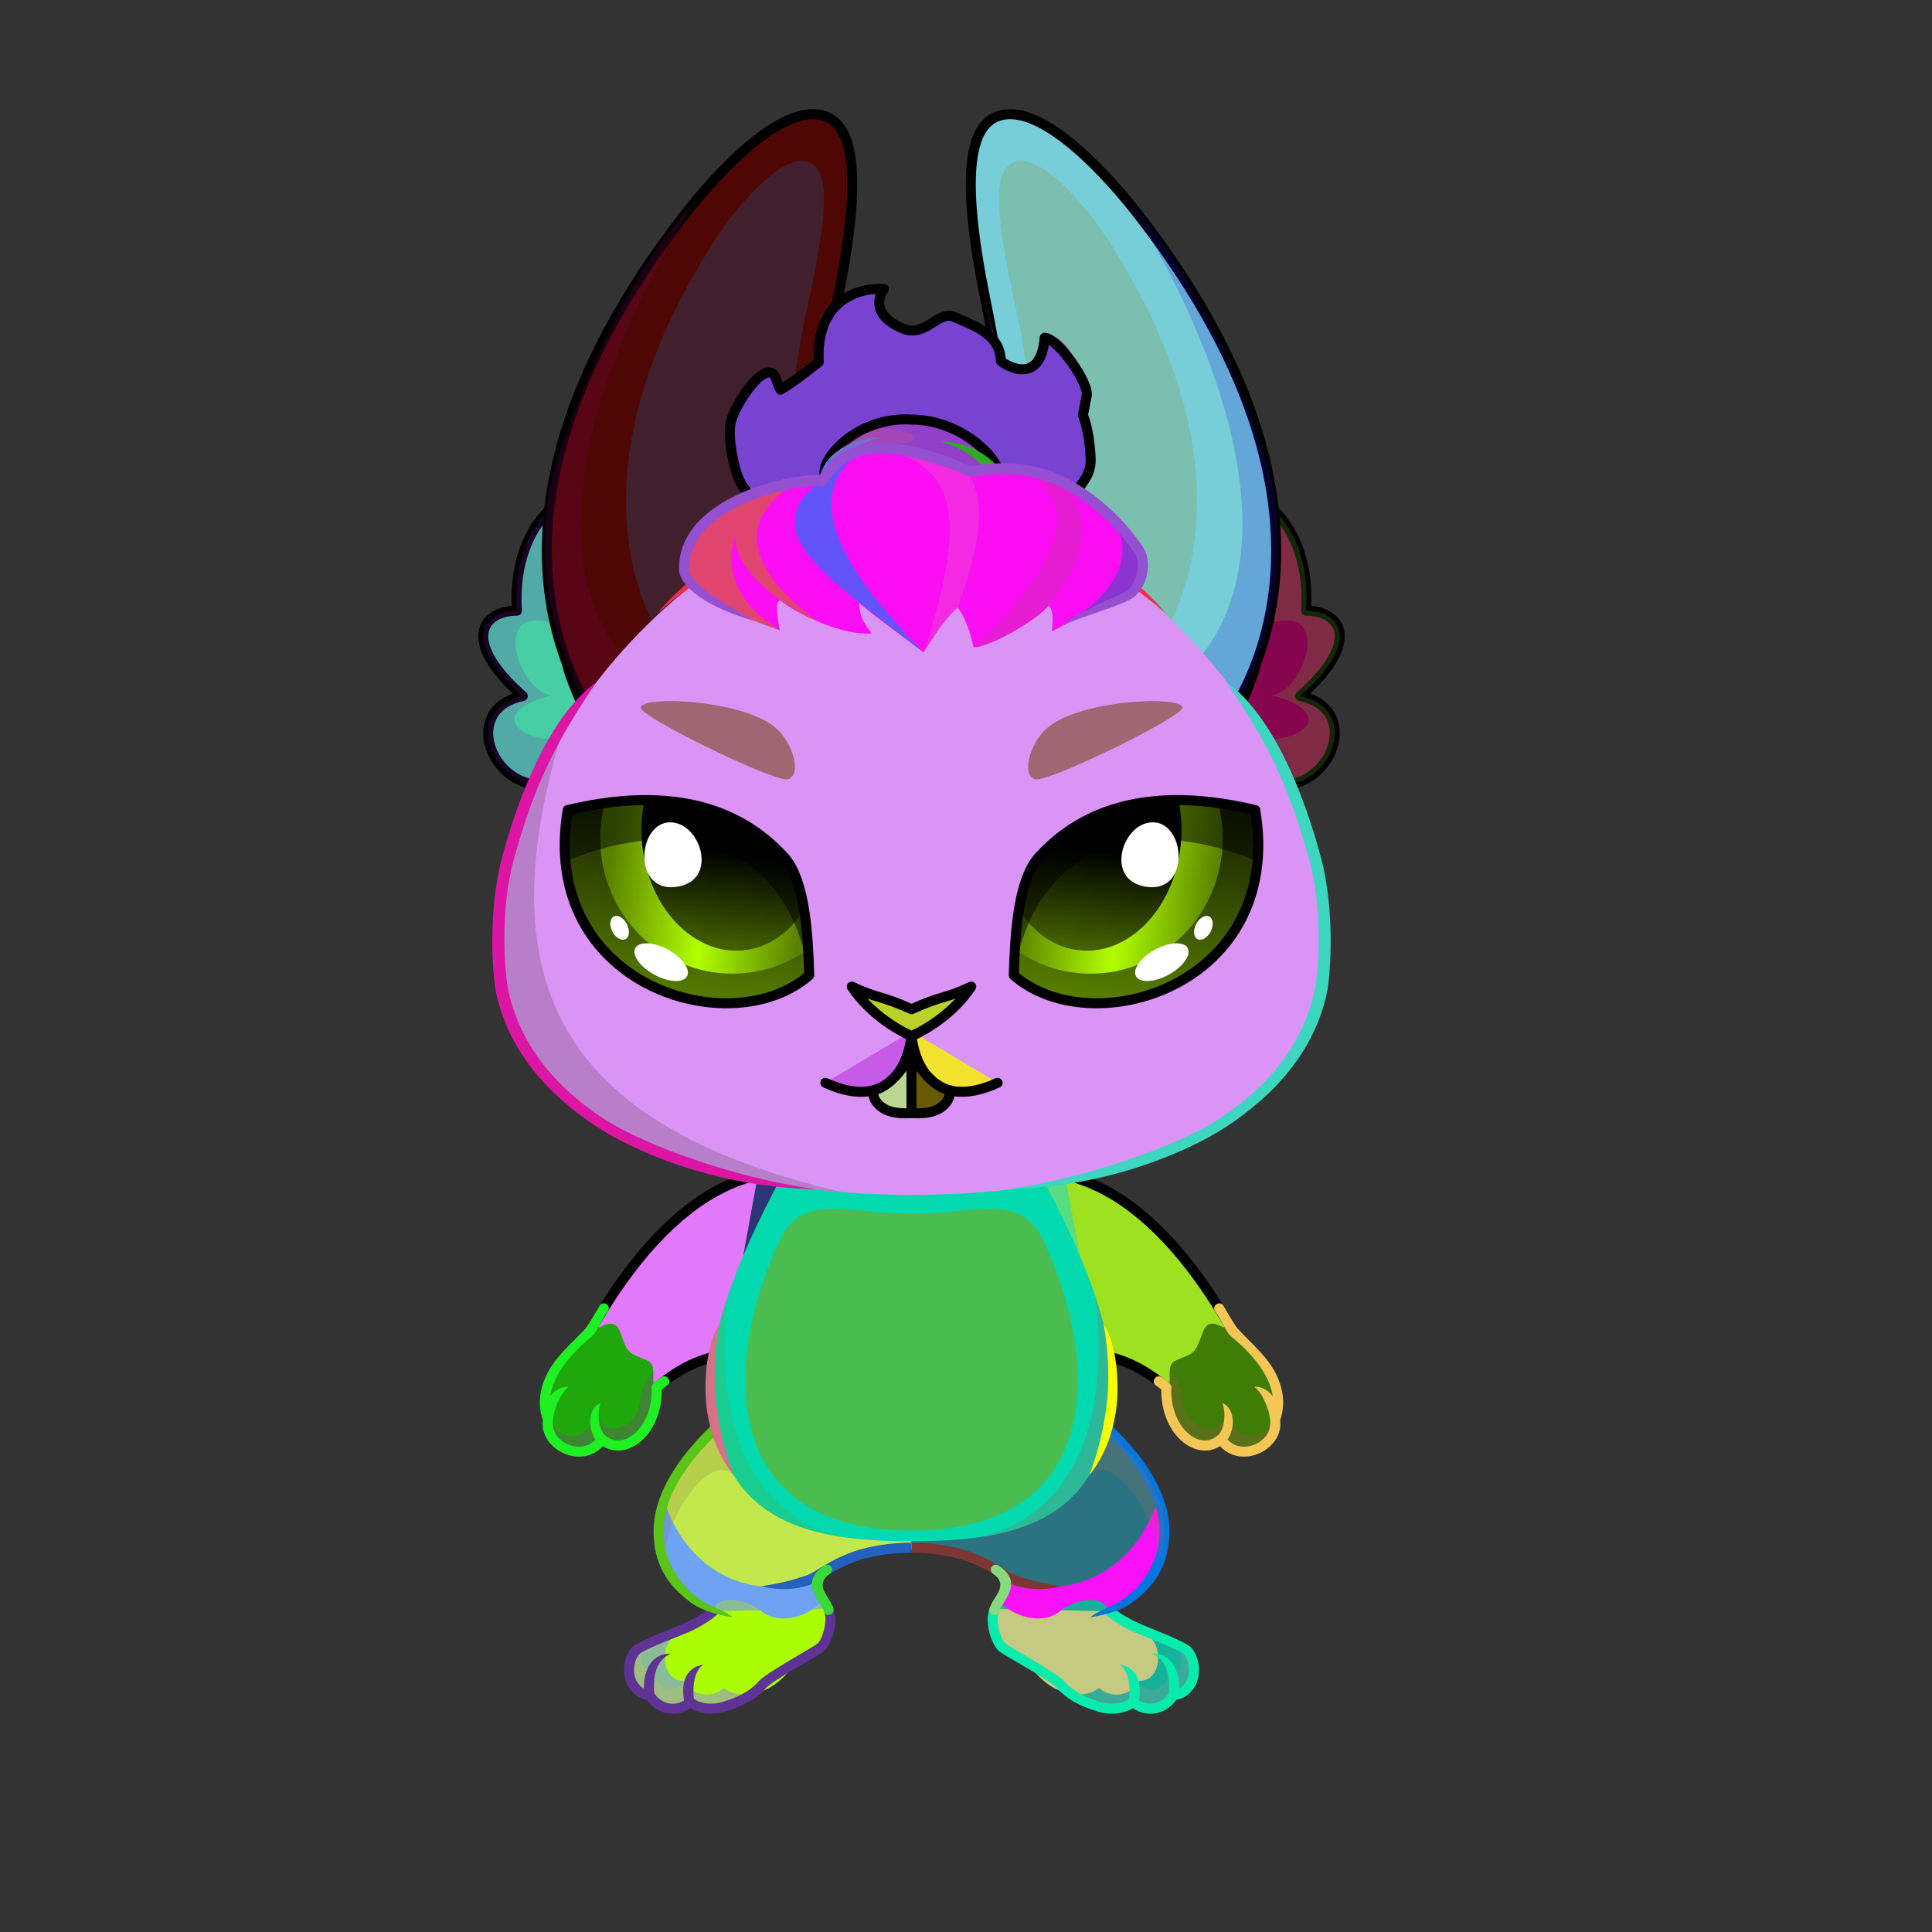 <svg xmlns="http://www.w3.org/2000/svg" xmlns:xlink="http://www.w3.org/1999/xlink" style="shape-rendering:geometricPrecision; text-rendering:geometricPrecision; image-rendering:optimizeQuality; fill-rule:evenodd; clip-rule:evenodd" version="1.1" viewBox="0 0 29000 29000" xml:space="preserve"><rect x="0" y="0" width="29000" height="29000" fill="#333333" stroke="none"/><defs><style type="text/css">.HairBack-Rabbit0fil0 {fill:none}
    
.RightFoot-Rabbit0fil27 {fill:#fdfcfa}
    
.RightFoot-Rabbit0fil10 {fill:black;fill-opacity:0.2}
    
.RightFoot-Rabbit0fil0 {fill:none}
    
.RightFoot-Rabbit0fil28 {fill:black;fill-rule:nonzero}
    
.RightLeg-Rabbit0fil31 {fill:url(#RightLeg-Rabbit0id13)}
    
.RightLeg-Rabbit0fil27 {fill:#fdfcfa}
    
.RightLeg-Rabbit0fil28 {fill:black;fill-rule:nonzero}
    
.RightLeg-Rabbit0fil10 {fill:black;fill-opacity:0.2}
    
.LeftFoot-Rabbit0fil27 {fill:#fdfcfa}
    
.LeftFoot-Rabbit0fil10 {fill:black;fill-opacity:0.2}
    
.LeftFoot-Rabbit0fil0 {fill:none}
    
.LeftFoot-Rabbit0fil28 {fill:black;fill-rule:nonzero}
    
.LeftLeg-Rabbit0fil39 {fill:url(#LeftLeg-Rabbit0id6)}
    
.LeftLeg-Rabbit0fil27 {fill:#fdfcfa}
    
.LeftLeg-Rabbit0fil10 {fill:black;fill-opacity:0.2}
    
.LeftLeg-Rabbit0fil28 {fill:black;fill-rule:nonzero}
    
.RightHand-Rabbit0fil46 {fill:url(#RightHand-Rabbit0id27)}
    
.RightHand-Rabbit0fil10 {fill:black;fill-opacity:0.2}
    
.RightHand-Rabbit0fil0 {fill:none}
    
.RightHand-Rabbit0str0 {stroke:black;stroke-width:150;stroke-linecap:round;stroke-linejoin:round;stroke-miterlimit:22.926}
    
.RightPaw-Rabbit0fil27 {fill:#fdfcfa}
    
.RightPaw-Rabbit0fil10 {fill:black;fill-opacity:0.2}
    
.RightPaw-Rabbit0fil28 {fill:black;fill-rule:nonzero}
    
.LeftHand-Rabbit0fil52 {fill:url(#LeftHand-Rabbit0id173)}
    
.LeftHand-Rabbit0fil10 {fill:black;fill-opacity:0.2}
    
.LeftHand-Rabbit0fil0 {fill:none}
    
.LeftHand-Rabbit0str0 {stroke:black;stroke-width:150;stroke-linecap:round;stroke-linejoin:round;stroke-miterlimit:22.926}
    
.Body-Rabbit0fil58 {fill:url(#Body-Rabbit0id42)}
    
.Body-Rabbit0fil10 {fill:black;fill-opacity:0.2}
    
.Body-Rabbit0fil28 {fill:black;fill-rule:nonzero}
    
.Body-Rabbit0fil59 {fill:url(#Body-Rabbit0id23)}
    
.LeftPaw-Rabbit0fil27 {fill:#fdfcfa}
    
.LeftPaw-Rabbit0fil10 {fill:black;fill-opacity:0.2}
    
.LeftPaw-Rabbit0fil28 {fill:black;fill-rule:nonzero}
    
.Ears-Rabbit3fil87 {fill:url(#Ears-Rabbit3id289)}
    
.Ears-Rabbit3str0 {stroke:black;stroke-width:150;stroke-linecap:round;stroke-linejoin:round;stroke-miterlimit:22.926}
    
.Ears-Rabbit3fil10 {fill:black;fill-opacity:0.2}
    
.Ears-Rabbit3fil88 {fill:url(#Ears-Rabbit3id237)}
    
.Ears-Rabbit3fil89 {fill:url(#Ears-Rabbit3id157)}
    
.Ears-Rabbit3fil0 {fill:none}
    
.Ears-Rabbit3fil90 {fill:white;fill-opacity:0.2}
    
.Ears-Rabbit3fil91 {fill:url(#Ears-Rabbit3id288)}
    
.Ears-Rabbit3fil92 {fill:url(#Ears-Rabbit3id236)}
    
.Ears-Rabbit3fil93 {fill:url(#Ears-Rabbit3id149)}
    
.Head-Rabbit0fil168 {fill:url(#Head-Rabbit0id47)}
    
.Head-Rabbit0fil10 {fill:black;fill-opacity:0.2}
    
.Head-Rabbit0fil28 {fill:black;fill-rule:nonzero}
    
.Mouth-Rabbit0fil0 {fill:none}
    
.Mouth-Rabbit0str0 {stroke:black;stroke-width:150;stroke-linecap:round;stroke-linejoin:round;stroke-miterlimit:22.926}
    
.Mouth-Rabbit0fil186 {fill:url(#Mouth-Rabbit0id82)}
    
.Mouth-Rabbit0fil187 {fill:url(#Mouth-Rabbit0id88)}
    
.EyesClosed-Rabbit5fil10 {fill:black;fill-opacity:0.2}
    
.EyesClosed-Rabbit5fil192 {fill:black}
    
.EyesClosed-Rabbit5fil241 {fill:#c7818d}
    
.Eyes-Rabbit5fil242 {fill:url(#Eyes-Rabbit5id244)}
    
.Eyes-Rabbit5fil243 {fill:url(#Eyes-Rabbit5id166)}
    
.Eyes-Rabbit5fil244 {fill:url(#Eyes-Rabbit5id303)}
    
.Eyes-Rabbit5fil189 {fill:black;fill-opacity:0.502}
    
.Eyes-Rabbit5fil0 {fill:none}
    
.Eyes-Rabbit5str0 {stroke:black;stroke-width:150;stroke-linecap:round;stroke-linejoin:round;stroke-miterlimit:22.926}
    
.Eyes-Rabbit5fil211 {fill:white}
    
.Eyes-Rabbit5fil245 {fill:url(#Eyes-Rabbit5id180)}
    
.Eyes-Rabbit5fil246 {fill:url(#Eyes-Rabbit5id274)}
    
.Eyes-Rabbit5fil247 {fill:url(#Eyes-Rabbit5id254)}
    
.Moustache-Rabbit0fil0 {fill:none}
    
.Nose-Rabbit0fil320 {fill:url(#Nose-Rabbit0id300)}
    
.Nose-Rabbit0str0 {stroke:black;stroke-width:150;stroke-linecap:round;stroke-linejoin:round;stroke-miterlimit:22.926}
    
.Hair-Rabbit4fil330 {fill:url(#Hair-Rabbit4id238)}
    
.Hair-Rabbit4fil331 {fill:url(#Hair-Rabbit4id323)}
    
.Hair-Rabbit4fil332 {fill:url(#Hair-Rabbit4id320)}
    
.Hair-Rabbit4fil333 {fill:#d6b2cb}
    
.Hair-Rabbit4fil334 {fill:url(#Hair-Rabbit4id324)}
   
 
.Hair-Rabbit4fil335 {fill:#d6b2cb;fill-opacity:0.349}
    
.Hair-Rabbit4fil10 {fill:black;fill-opacity:0.2}
    
.Hair-Rabbit4fil0 {fill:none}
    
.Hair-Rabbit4str0 {stroke:black;stroke-width:150;stroke-linecap:round;stroke-linejoin:round;stroke-miterlimit:22.926}
    
.Hair-Rabbit4fil336 {fill:url(#Hair-Rabbit4id215)}
    
.Hair-Rabbit4fil28 {fill:black;fill-rule:nonzero}
    
.Hair-Rabbit4fil337 {fill:url(#Hair-Rabbit4id190)}
    
.Hair-Rabbit4fil338 {fill:#d6b2cb;fill-opacity:0.239}
    
.Hair-Rabbit4fil339 {fill:#d6b2cb;fill-opacity:0.6}
    
.Hair-Rabbit4fil340 {fill:#d6b2cb;fill-opacity:0.902}
    
</style><linearGradient gradientUnits="objectBoundingBox" id="RightLeg-Rabbit0id13" x1="50%" x2="50%" xlink:href="#RightLeg-Rabbit0id6" y1="105.828%" y2="0%">
  </linearGradient><linearGradient gradientUnits="objectBoundingBox" id="LeftLeg-Rabbit0id6" x1="50%" x2="50%" y1="105.828%" y2="0%">
   <stop offset="0" style="stop-opacity:1; stop-color:#fffdf7"/>
   <stop offset="0.439" style="stop-opacity:1; stop-color:#fffdf7"/>
   <stop offset="1" style="stop-opacity:1; stop-color:#fff4d1"/>
  </linearGradient><linearGradient gradientUnits="objectBoundingBox" id="RightHand-Rabbit0id27" x1="34.059%" x2="65.941%" xlink:href="#RightHand-Rabbit0id26" y1="2.366%" y2="97.634%">
  </linearGradient><linearGradient gradientUnits="objectBoundingBox" id="LeftHand-Rabbit0id173" x1="73.727%" x2="26.114%" xlink:href="#LeftHand-Rabbit0id26" y1="4.016%" y2="96.235%">
  </linearGradient><linearGradient gradientUnits="objectBoundingBox" id="Body-Rabbit0id42" x1="50%" x2="50%" y1="2.16557e-14%" y2="100%">
   <stop offset="0" style="stop-opacity:1; stop-color:#d9cda7"/>
   <stop offset="0.031" style="stop-opacity:1; stop-color:#d9cda7"/>
   <stop offset="0.529" style="stop-opacity:1; stop-color:#fff4d1"/>
   <stop offset="1" style="stop-opacity:1; stop-color:#fffdf7"/>
  </linearGradient><linearGradient gradientUnits="userSpaceOnUse" id="Body-Rabbit0id23" x1="13681.92" x2="13681.92" y1="22974.87" y2="18143.76">
   <stop offset="0" style="stop-opacity:1; stop-color:#fdfcfa"/>
   <stop offset="0.659" style="stop-opacity:1; stop-color:#fdfcfa"/>
   <stop offset="1" style="stop-opacity:1; stop-color:#f0ebe1"/>
  </linearGradient><linearGradient gradientUnits="userSpaceOnUse" id="Ears-Rabbit3id289" x1="19459.52" x2="16706.8" xlink:href="#Ears-Rabbit3id54" y1="8498.29" y2="10735.45">
  </linearGradient><linearGradient gradientUnits="userSpaceOnUse" id="Ears-Rabbit3id237" x1="18709.96" x2="14598.08" xlink:href="#Ears-Rabbit3id24" y1="10748.63" y2="1924.84">
  </linearGradient><linearGradient gradientUnits="userSpaceOnUse" id="Ears-Rabbit3id157" x1="17732.05" x2="15212.99" xlink:href="#Ears-Rabbit3id36" y1="2136.22" y2="4847.04">
  </linearGradient><linearGradient gradientUnits="userSpaceOnUse" id="Ears-Rabbit3id288" x1="7904.36" x2="10657.08" xlink:href="#Ears-Rabbit3id54" y1="8498.29" y2="10735.45">
  </linearGradient><linearGradient gradientUnits="userSpaceOnUse" id="Ears-Rabbit3id236" x1="8653.92" x2="12765.8" xlink:href="#Ears-Rabbit3id24" y1="10748.63" y2="1924.84">
  </linearGradient><linearGradient gradientUnits="userSpaceOnUse" id="Ears-Rabbit3id149" x1="12150.89" x2="9631.83" xlink:href="#Ears-Rabbit3id36" y1="2136.22" y2="4847.04">
  </linearGradient><linearGradient gradientUnits="objectBoundingBox" id="Head-Rabbit0id47" x1="50%" x2="50%" xlink:href="#Head-Rabbit0id39" y1="100%" y2="0%">
  </linearGradient><linearGradient gradientUnits="userSpaceOnUse" id="Mouth-Rabbit0id82" x1="13394.97" x2="13394.97" xlink:href="#Mouth-Rabbit0id81" y1="15799.54" y2="16710.95">
  </linearGradient><linearGradient gradientUnits="userSpaceOnUse" id="Mouth-Rabbit0id88" x1="13968.9" x2="13968.9" xlink:href="#Mouth-Rabbit0id81" y1="15799.54" y2="16710.95">
  </linearGradient><linearGradient gradientUnits="userSpaceOnUse" id="Eyes-Rabbit5id244" x1="16892.89" x2="17323.24" xlink:href="#Eyes-Rabbit5id41" y1="15117.63" y2="11005.16">
  </linearGradient><linearGradient gradientUnits="userSpaceOnUse" id="Eyes-Rabbit5id166" x1="18279.5" x2="15344.66" xlink:href="#Eyes-Rabbit5id85" y1="13435.33" y2="13140.62">
  </linearGradient><linearGradient gradientUnits="userSpaceOnUse" id="Eyes-Rabbit5id303" x1="16857.88" x2="16594.14" xlink:href="#Eyes-Rabbit5id84" y1="11785.62" y2="14305.9">
  </linearGradient><linearGradient gradientUnits="userSpaceOnUse" id="Eyes-Rabbit5id180" x1="10152.43" x2="10582.78" xlink:href="#Eyes-Rabbit5id41" y1="15117.63" y2="11005.16">
  </linearGradient><linearGradient gradientUnits="userSpaceOnUse" id="Eyes-Rabbit5id274" x1="12052.8" x2="9117.95" xlink:href="#Eyes-Rabbit5id85" y1="13435.33" y2="13140.62">
  </linearGradient><linearGradient gradientUnits="userSpaceOnUse" id="Eyes-Rabbit5id254" x1="11186.03" x2="10922.29" xlink:href="#Eyes-Rabbit5id84" y1="11785.62" y2="14305.9">
  </linearGradient><linearGradient gradientUnits="userSpaceOnUse" id="Nose-Rabbit0id300" x1="12846.46" x2="12948.19" y1="14801.53" y2="15641.16">
   <stop offset="0" style="stop-opacity:1; stop-color:#FFCCCC"/>
   <stop offset="1" style="stop-opacity:1; stop-color:#DB9092"/>
  </linearGradient><linearGradient gradientUnits="userSpaceOnUse" id="Hair-Rabbit4id238" x1="12316.16" x2="12316.16" y1="8528.85" y2="4698.19">
   <stop offset="0" style="stop-opacity:1; stop-color:#d6b2cb"/>
   <stop offset="0.549" style="stop-opacity:1; stop-color:#efdeea"/>
   <stop offset="1" style="stop-opacity:1; stop-color:#efdeea"/>
  </linearGradient><linearGradient gradientUnits="userSpaceOnUse" id="Hair-Rabbit4id323" x1="12754.73" x2="12754.73" xlink:href="#Hair-Rabbit4id320" y1="6634.37" y2="4451.89">
  </linearGradient><linearGradient gradientUnits="userSpaceOnUse" id="Hair-Rabbit4id324" x1="12080.88" x2="10916.48" xlink:href="#Hair-Rabbit4id320" y1="7553.99" y2="6142.15">
  </linearGradient><linearGradient gradientUnits="userSpaceOnUse" id="Hair-Rabbit4id215" x1="15481.78" x2="12375.36" xlink:href="#Hair-Rabbit4id85" y1="6884.49" y2="6884.49">
  </linearGradient><linearGradient gradientUnits="userSpaceOnUse" id="Hair-Rabbit4id190" x1="11272.45" x2="12706.27" y1="9940.76" y2="6577.41">
   <stop offset="0" style="stop-opacity:1; stop-color:#d6b2cb"/>
   <stop offset="0.871" style="stop-opacity:1; stop-color:#efdeea"/>
   <stop offset="1" style="stop-opacity:1; stop-color:#efdeea"/>
  </linearGradient><linearGradient gradientUnits="objectBoundingBox" id="RightLeg-Rabbit0id6" x1="50%" x2="50%" y1="105.828%" y2="0%">
   <stop offset="0" style="stop-opacity:1; stop-color:#fffdf7"/>
   <stop offset="0.439" style="stop-opacity:1; stop-color:#fffdf7"/>
   <stop offset="1" style="stop-opacity:1; stop-color:#fff4d1"/>
  </linearGradient><linearGradient gradientUnits="userSpaceOnUse" id="RightHand-Rabbit0id26" x1="16087.42" x2="17274.71" y1="17785.04" y2="20860.85">
   <stop offset="0" style="stop-opacity:1; stop-color:#d9cda7"/>
   <stop offset="0.878" style="stop-opacity:1; stop-color:#fff4d1"/>
   <stop offset="1" style="stop-opacity:1; stop-color:#fff4d1"/>
  </linearGradient><linearGradient gradientUnits="userSpaceOnUse" id="LeftHand-Rabbit0id26" x1="16087.42" x2="17274.71" y1="17785.04" y2="20860.85">
   <stop offset="0" style="stop-opacity:1; stop-color:#d9cda7"/>
   <stop offset="0.878" style="stop-opacity:1; stop-color:#fff4d1"/>
   <stop offset="1" style="stop-opacity:1; stop-color:#fff4d1"/>
  </linearGradient><linearGradient gradientUnits="userSpaceOnUse" id="Ears-Rabbit3id54" x1="6616.76" x2="11293.5" y1="6006.37" y2="6832.15">
   <stop offset="0" style="stop-opacity:1; stop-color:#fdfcfa"/>
   <stop offset="1" style="stop-opacity:1; stop-color:#f0ebe1"/>
  </linearGradient><linearGradient gradientUnits="userSpaceOnUse" id="Ears-Rabbit3id24" x1="21560.67" x2="15704.18" y1="8144.95" y2="3218.49">
   <stop offset="0" style="stop-opacity:1; stop-color:#fffdf7"/>
   <stop offset="0.4" style="stop-opacity:1; stop-color:#fff4d1"/>
   <stop offset="1" style="stop-opacity:1; stop-color:#d9cda7"/>
  </linearGradient><linearGradient gradientUnits="userSpaceOnUse" id="Ears-Rabbit3id36" x1="19496.33" x2="17925.76" y1="10698.17" y2="398.88">
   <stop offset="0" style="stop-opacity:1; stop-color:#edb2bc"/>
   <stop offset="0.4" style="stop-opacity:1; stop-color:#c7818d"/>
   <stop offset="1" style="stop-opacity:1; stop-color:#c7818d"/>
  </linearGradient><linearGradient gradientUnits="userSpaceOnUse" id="Head-Rabbit0id39" x1="13686.09" x2="13686.08" y1="17936.72" y2="7484.8">
   <stop offset="0" style="stop-opacity:1; stop-color:#d9cda7"/>
   <stop offset="0.4" style="stop-opacity:1; stop-color:#fff4d1"/>
   <stop offset="1" style="stop-opacity:1; stop-color:#fffdf7"/>
  </linearGradient><linearGradient gradientUnits="userSpaceOnUse" id="Mouth-Rabbit0id81" x1="13402.39" x2="13402.39" y1="15588.37" y2="16582.43">
   <stop offset="0" style="stop-opacity:1; stop-color:#D6D6D6"/>
   <stop offset="0.6" style="stop-opacity:1; stop-color:white"/>
   <stop offset="1" style="stop-opacity:1; stop-color:#fdfcfa"/>
  </linearGradient><linearGradient gradientUnits="userSpaceOnUse" id="Eyes-Rabbit5id41" x1="17102.45" x2="17102.45" y1="15038.45" y2="11047.09">
   <stop offset="0" style="stop-opacity:1; stop-color:#598000"/>
   <stop offset="1" style="stop-opacity:1; stop-color:black"/>
  </linearGradient><linearGradient gradientUnits="userSpaceOnUse" id="Eyes-Rabbit5id85" x1="8896.68" x2="12138.14" y1="13030.37" y2="13030.37">
   <stop offset="0" style="stop-opacity:1; stop-color:#598000"/>
   <stop offset="0.502" style="stop-opacity:1; stop-color:#b1ff00"/>
   <stop offset="1" style="stop-opacity:1; stop-color:#598000"/>
  </linearGradient><linearGradient gradientUnits="userSpaceOnUse" id="Eyes-Rabbit5id84" x1="16563.56" x2="16563.56" y1="11311.33" y2="14277.21">
   <stop offset="0" style="stop-opacity:1; stop-color:black"/>
   <stop offset="0.4" style="stop-opacity:1; stop-color:black"/>
   <stop offset="1" style="stop-opacity:1; stop-color:#476600"/>
  </linearGradient><linearGradient gradientUnits="userSpaceOnUse" id="Hair-Rabbit4id320" x1="15036.72" x2="16430.92" y1="7324.38" y2="5633.9">
   <stop offset="0" style="stop-opacity:1; stop-color:#d6b2cb"/>
   <stop offset="0.729" style="stop-opacity:1; stop-color:#efdeea"/>
   <stop offset="1" style="stop-opacity:1; stop-color:#efdeea"/>
  </linearGradient><linearGradient gradientUnits="userSpaceOnUse" id="Hair-Rabbit4id85" x1="8896.68" x2="12138.14" y1="13030.37" y2="13030.37">
   <stop offset="0" style="stop-opacity:1; stop-color:#598000"/>
   <stop offset="0.502" style="stop-opacity:1; stop-color:#b1ff00"/>
   <stop offset="1" style="stop-opacity:1; stop-color:#598000"/>
  </linearGradient></defs><g id="HairBack-Rabbit0">
  <animateTransform additive="sum" attributeName="transform" dur="10" repeatCount="indefinite" type="translate" values="0;0 200;0;0 200;0;0 200;0;0 200;0"/>
  <rect class="HairBack-Rabbit0fil0" height="889.5" width="889.5" x="13237.19" y="6589.66"/>
 </g><g id="RightFoot-Rabbit0">
  <path class="RightFoot-Rabbit0fil27" d="M17611.19 25439.21c-123.56,214.04 -403.48,285.33 -610.7,105.88 -70.65,70.23 -293.11,185.78 -526.32,65.76 -538.29,-277.03 -1055.04,-639.06 -1398.31,-887.33 -220.49,-159.46 -188.05,-525.91 -70.64,-700.58 363.68,340.29 782.66,-165.21 1075.55,-247.93 373.84,-101.68 736.94,157.82 534.63,412.54 198.78,95.76 1024.55,447.2 1177.27,620.9 168.78,191.95 120.75,630.76 -181.48,630.76z" style="fill:#15b199"/>
  <path class="RightFoot-Rabbit0fil10" d="M17619.89 25467.81c-123.56,214.04 -392.89,285.33 -600.11,105.88 -263.27,261.71 -916.66,-12.43 -1207.68,-387.7 -314.79,-217.24 -676.79,-421.62 -795.64,-500.03 -156.12,-103 -53.19,-398.33 -20.96,-584.15 17.85,-13.98 36.32,-26.67 55.45,-37.83 -59.89,533.31 1968.85,1766.03 1957.44,1098.35 213.34,341.57 585.05,186.16 533.82,-150.27 126.71,133.91 271.29,-14.39 142.78,-274 182.48,62.12 215.54,288.03 209.67,440.56 -17.28,153.49 -106.7,289.19 -274.77,289.19z" style="fill:#d69097"/>
  <path class="RightFoot-Rabbit0fil0" d="M16655.48 24185.7c277.12,231.33 479.91,239.56 632.6,413.23 168.75,191.92 120.75,630.76 -181.48,630.76 -123.56,214.04 -403.48,285.33 -610.7,105.88 -70.65,70.23 -276.53,145.76 -526.32,65.76 -409.3,-131.08 -519.97,-488.94 -871.1,-725.96 -156.04,-105.33 -138.82,-331.38 -109.24,-523.93" style="fill:#c6c982"/>
  <path class="RightFoot-Rabbit0fil28" d="M16703.53 24128.28c-32.23,14.49 -151.74,68.29 -96.1,114.84 143.13,119.49 265.97,181.45 373.06,235.47 99.11,49.99 720.41,275.03 788.45,352.42 80.91,92.01 97.3,255.88 55.21,369.54 -18.07,48.79 -77.99,123.14 -125.37,147 7.55,-268.78 -114.77,-534.12 -402.24,-526.25 186.74,95.17 268.32,253.8 247.69,592.25 -49.04,79.15 -127.69,137.43 -219.87,155.2 -79.73,15.37 -160.2,-1.74 -228.24,-45.5 38.29,-218.05 10.29,-483.64 -289.14,-537.54 139.24,98.32 162.69,330.02 141.92,510.69 -31.45,29.61 -97.92,60.43 -188.69,71.77 -74.89,9.35 -163.69,4.41 -259.78,-26.36 -221.4,-70.9 -389.39,-150.77 -526.67,-306.64 -103.47,-117.46 -723.13,-457.1 -875.28,-559.8 -56.89,-38.4 -106.48,-200.43 -115.52,-274.13 -5.91,-48.16 -12.39,-90.93 -7.5,-133.2 3.75,-32.35 5.98,-48.97 23.54,-102.83 14.63,-97.52 -109.65,-115.23 -144.78,-21.39 -12.89,39.53 -20.74,74.23 -25.45,109.36 -7,52.14 -2.13,105.01 5.37,166.22 13.96,113.78 81.43,313.29 180.56,380.19 136.05,91.83 749.3,424.19 846.56,534.6 151.08,171.53 332.23,266.34 593.47,350 119.65,38.32 230.28,44.46 323.64,32.8 92.59,-11.56 170.46,-41.41 225.37,-75.73 103.09,69.99 225.69,98.3 348.74,74.57 124.29,-23.96 233.03,-98.13 304.52,-201.86 136.16,-15.63 261.32,-136.4 307.77,-261.86 61.19,-165.25 34.13,-386.54 -83.33,-520.12 -86.71,-98.62 -720.16,-329.8 -833.57,-387 -99.73,-50.31 -214.13,-108.01 -344.34,-216.71z" style="fill:#07ebac"/>
 </g><g id="LeftFoot-Rabbit0">
  <path class="LeftFoot-Rabbit0fil27" d="M9752.69 25439.21c123.56,214.04 403.48,285.33 610.7,105.88 70.65,70.23 276.53,145.75 526.32,65.76 409.29,-131.08 1021.6,-618.6 1364.87,-866.87 220.49,-159.46 204.8,-507.21 104.08,-721.04 -363.68,340.29 -782.66,-165.21 -1075.55,-247.93 -373.84,-101.68 -736.94,157.82 -534.63,412.54 -198.78,95.76 -1024.55,447.2 -1177.27,620.9 -168.78,191.95 -120.75,630.76 181.48,630.76z" style="fill:#8bbc99"/>
  <path class="LeftFoot-Rabbit0fil10" d="M9743.99 25467.81c123.56,214.04 392.89,285.33 600.11,105.88 263.27,261.71 916.66,-12.43 1207.68,-387.7 314.79,-217.24 676.79,-421.62 795.64,-500.03 156.12,-103 53.19,-398.33 20.96,-584.15 -17.85,-13.98 -36.32,-26.67 -55.45,-37.83 59.89,533.31 -1968.85,1766.03 -1957.44,1098.35 -213.34,341.57 -585.05,186.16 -533.82,-150.27 -126.71,133.91 -271.29,-14.39 -142.78,-274 -182.48,62.12 -215.54,288.03 -209.67,440.56 17.28,153.49 106.7,289.19 274.77,289.19z" style="fill:#edc723"/>
  <path class="LeftFoot-Rabbit0fil0" d="M10708.4 24185.7c-277.12,231.33 -479.91,239.56 -632.6,413.23 -168.75,191.92 -120.75,630.76 181.48,630.76 123.56,214.04 403.48,285.33 610.7,105.88 70.65,70.23 276.53,145.76 526.32,65.76 409.3,-131.08 519.97,-488.94 871.1,-725.96 156.04,-105.33 138.82,-331.38 109.24,-523.93" style="fill:#aafd02"/>
  <path class="LeftFoot-Rabbit0fil28" d="M10660.35 24128.28c32.23,14.49 151.74,68.29 96.1,114.84 -143.13,119.49 -265.97,181.45 -373.06,235.47 -99.11,49.99 -720.41,275.03 -788.45,352.42 -80.91,92.01 -97.3,255.88 -55.21,369.54 18.07,48.79 77.99,123.14 125.37,147 -7.55,-268.78 114.77,-534.12 402.24,-526.25 -186.74,95.17 -268.32,253.8 -247.69,592.25 49.04,79.15 127.69,137.43 219.87,155.2 79.73,15.37 160.2,-1.74 228.24,-45.5 -38.29,-218.05 -10.29,-483.64 289.14,-537.54 -139.24,98.32 -162.69,330.02 -141.92,510.69 31.45,29.61 97.92,60.43 188.69,71.77 74.89,9.35 163.69,4.41 259.78,-26.36 221.4,-70.9 389.39,-150.77 526.67,-306.64 103.47,-117.46 723.13,-457.1 875.28,-559.8 56.89,-38.4 106.48,-200.43 115.52,-274.13 5.91,-48.16 12.39,-90.93 7.5,-133.2 -3.75,-32.35 -5.98,-48.97 -23.54,-102.83 -14.63,-97.52 109.65,-115.23 144.78,-21.39 12.89,39.53 20.74,74.23 25.45,109.36 7,52.14 2.13,105.01 -5.37,166.22 -13.96,113.78 -81.43,313.29 -180.56,380.19 -136.05,91.83 -749.3,424.19 -846.56,534.6 -151.08,171.53 -332.23,266.34 -593.47,350 -119.65,38.32 -230.28,44.46 -323.64,32.8 -92.59,-11.56 -170.46,-41.41 -225.37,-75.73 -103.09,69.99 -225.69,98.3 -348.74,74.57 -124.29,-23.96 -233.03,-98.13 -304.52,-201.86 -136.16,-15.63 -261.32,-136.4 -307.77,-261.86 -61.19,-165.25 -34.13,-386.54 83.33,-520.12 86.71,-98.62 720.16,-329.8 833.57,-387 99.73,-50.31 214.13,-108.01 344.34,-216.71z" style="fill:#5f3396"/>
 </g><g id="RightLeg-Rabbit0">
  <path class="RightLeg-Rabbit0fil31" d="M13681.96 23259.3c350.13,0 1187.7,54.85 1405.45,467.27 87.55,165.82 -151.71,216.56 -84.09,308.83 214.87,221.86 637.04,349.26 895.5,148.38 312.37,-242.78 712.13,-231.34 719.72,-12.18 370.09,-264.31 864.16,-647.7 865.47,-1092.28 2.53,-860.67 -851.23,-1651.69 -1153.94,-1891.1 -621.48,859.57 -1470.39,1269.07 -2648.11,1328.08l0 743z" style="fill:#2c7382"/>
  <path class="RightLeg-Rabbit0fil27" d="M15041.74 23686.98c95.88,103.18 -23.84,202.94 -38.42,358.42 214.87,221.86 637.05,349.26 895.5,148.38 312.37,-242.77 712.13,-231.34 719.72,-12.18 500.6,-357.52 1118.93,-754.49 755.85,-1660.39 -386.13,1194.45 -1463.35,1524.06 -2332.65,1165.77z" style="fill:#f912f7"/>
  <path class="RightLeg-Rabbit0fil28" d="M16285.67 21248.32c474.85,376.94 1120.37,1042.59 1118.33,1735.75 -1.13,388.03 -178.15,727.78 -465.88,963.66 -200.45,164.33 -440.69,212.09 -574.07,330.27 171.14,-34.1 422.55,-72.82 630.16,-223.79 362.58,-263.67 557.8,-589.45 559.21,-1070.14 2.19,-736.68 -664.8,-1449.29 -1177.06,-1854.44l-46.29 58.59 -44.38 60.1 -0.02 0z" style="fill:#0475df"/>
  <path class="RightLeg-Rabbit0fil10" d="M17375.94 23464.04c67.26,-148.73 106.69,-305.87 107.15,-464.07 2.29,-775.51 -724.56,-1425.03 -1053.4,-1726.35l-157.05 727.06c26.43,47.89 52.85,95.78 79.28,143.67 387.48,-413.26 1131.08,852.41 1024.02,1319.69z" style="fill:#a66f52"/>
  <path class="RightLeg-Rabbit0fil28" d="M13681.96 23156.77c0,53.89 0,70.23 0,150.29 1.05,-0.09 369.66,-11.33 754.66,102.19 128.96,38.03 326.86,124.14 481.95,220.11 121.28,75.04 227.25,140.61 294.6,161.31 67.97,20.91 336.72,117.86 720.21,19.22 -408.62,-65.2 -515.39,-112.7 -675.71,-162 -47.86,-14.71 -146.31,-75.63 -259,-145.36 -162.97,-100.83 -370.1,-192.66 -519.34,-236.67 -413.86,-122.04 -796.24,-109.25 -797.37,-109.09z" style="fill:#7c3735"/>
  <path class="RightLeg-Rabbit0fil28" d="M14852.37 24149.58c-6.63,40.77 19.98,82.54 60.75,89.17 40.77,6.63 59.9,0.68 77.73,-47.56 3.27,-19.88 35.74,-71.71 63.2,-114.07 105.22,-162.3 243.27,-375.23 -65.46,-578.32 -34.46,-22.65 -80.77,-13.08 -103.42,21.38 -22.65,34.46 -13.08,80.77 21.38,103.42 184.59,121.43 92.39,263.67 22.1,372.08 -36.56,56.4 -63.62,104.09 -76.28,153.9z" style="fill:#86da7f"/>
 </g><g id="LeftLeg-Rabbit0">
  <path class="LeftLeg-Rabbit0fil39" d="M13681.92 23259.3c-350.13,0 -1187.72,54.86 -1405.45,467.27 -87.54,165.8 123.6,236.81 55.98,329.08 -214.87,221.86 -622.19,269.45 -880.62,68.6 -312.34,-242.75 -743.45,-195.49 -751.04,23.67 -453.63,-190.83 -819.62,-624.03 -820.92,-1068.6 -2.52,-860.66 851.23,-1651.69 1153.94,-1891.1 621.48,859.57 1470.39,1269.07 2648.11,1328.08l0 743z" style="fill:#c3e84b"/>
  <path class="LeftLeg-Rabbit0fil27" d="M12299.44 23686.98c-95.88,103.18 23.84,202.94 38.42,358.42 -214.87,221.86 -637.05,349.26 -895.5,148.38 -312.37,-242.77 -712.13,-231.34 -719.72,-12.18 -500.6,-357.52 -1118.93,-754.49 -755.85,-1660.39 386.13,1194.45 1463.35,1524.06 2332.65,1165.77z" style="fill:#6ea3f3"/>
  <path class="LeftLeg-Rabbit0fil10" d="M9987.94 23464.04c-67.26,-148.73 -106.69,-305.87 -107.15,-464.07 -2.29,-775.51 724.56,-1425.03 1053.4,-1726.35l157.05 727.06c-26.43,47.89 -52.85,95.78 -79.28,143.67 -387.48,-413.26 -1131.08,852.41 -1024.02,1319.69z" style="fill:#886a58"/>
  <path class="LeftLeg-Rabbit0fil28" d="M13681.96 23156.77c0,53.89 0,70.23 0,150.29 -1.05,-0.09 -369.7,-11.33 -754.7,102.19 -128.96,38.03 -326.86,124.14 -481.95,220.11 -121.28,75.04 -227.25,140.61 -294.6,161.31 -67.97,20.91 -336.72,117.86 -720.21,19.22 408.62,-65.2 515.39,-112.7 675.71,-162 47.86,-14.71 146.31,-75.63 259,-145.36 162.97,-100.83 370.1,-192.66 519.34,-236.67 413.86,-122.04 796.28,-109.25 797.41,-109.09z" style="fill:#2361bd"/>
  <path class="LeftLeg-Rabbit0fil28" d="M12511.51 24149.58c6.63,40.77 -19.98,82.54 -60.75,89.17 -40.77,6.63 -59.9,0.68 -77.73,-47.56 -3.27,-19.88 -35.74,-71.71 -63.2,-114.07 -105.22,-162.3 -243.27,-375.23 65.46,-578.32 34.46,-22.65 80.77,-13.08 103.42,21.38 22.65,34.46 13.08,80.77 -21.38,103.42 -184.59,121.43 -92.39,263.67 -22.1,372.08 36.56,56.4 63.62,104.09 76.28,153.9z" style="fill:#3ad938"/>
  <path class="LeftLeg-Rabbit0fil28" d="M11078.21 21248.32c-474.85,376.94 -1120.37,1042.59 -1118.33,1735.75 1.13,388.03 178.15,727.78 465.88,963.66 200.45,164.33 440.69,212.09 574.07,330.27 -171.14,-34.1 -422.55,-72.82 -630.16,-223.79 -362.58,-263.67 -557.8,-589.45 -559.21,-1070.14 -2.19,-736.68 664.8,-1449.29 1177.06,-1854.44l46.29 58.59 44.38 60.1 0.02 0z" style="fill:#59c516"/>
 </g><g id="RightHand-Rabbit0">
  <animateTransform additive="sum" attributeName="transform" dur="10" repeatCount="indefinite" type="translate" values="0;0 200;0;0 200;0;0 200;0;0 200;0"/>
  <path class="RightHand-Rabbit0fil46" d="M16231.2 17708.66c1006.56,345.42 1818.61,1401.79 2256.58,2165.43 288.88,503.69 -636.05,1265.03 -911.19,1013.52 -627.05,-573.17 -1208.37,-619.78 -1688.45,-542.15 -741.88,119.97 -1352.69,-1920.87 -930.81,-2545.29 421.91,-21.63 933.51,-40.49 1273.87,-91.51z" style="fill:#59dd81"/>
  <path class="RightHand-Rabbit0fil10" d="M17511.96 20830.3c-602.27,-518.8 -1160.28,-559.8 -1623.82,-484.84 -171.07,27.66 -335.13,-59.69 -481.2,-217.95 -325.13,-471.76 752.73,-1097.7 1038.62,-655.88 261.31,403.84 734.1,847.76 1111.39,1126.01 -1.79,93.3 16.27,193.39 -44.96,232.66l0 -0.01 -0.03 0.01z" style="fill:#eba2c1"/>
  <path class="RightHand-Rabbit0fil0 RightHand-Rabbit0str0" d="M16476.95 20332.96c340.18,46.54 711.15,199.54 1099.64,554.65 275.13,251.49 1152.89,-508.63 864.02,-1012.31 -437.96,-763.63 -1202.86,-1821.23 -2209.41,-2166.64 -90.05,-30.9 -171.83,-58.83 -246.03,-84.05" style="fill:#9de121"/>
 </g><g id="LeftHand-Rabbit0">
   <animateTransform additive="sum" attributeName="transform" dur="10" repeatCount="indefinite" type="translate" values="0;0 200;0;0 200;0;0 200;0;0 200;0"/>
  <path class="LeftHand-Rabbit0fil52" d="M11132.64 17708.66c-1006.56,345.42 -1818.61,1401.79 -2256.58,2165.43 -288.88,503.69 636.05,1265.03 911.19,1013.52 627.05,-573.17 1208.37,-619.78 1688.45,-542.15 741.88,119.97 1352.69,-1920.87 930.81,-2545.29 -421.91,-21.63 -933.51,-40.49 -1273.87,-91.51z" style="fill:#293574"/>
  <path class="LeftHand-Rabbit0fil10" d="M9851.88 20830.3c602.27,-518.8 1160.28,-559.8 1623.82,-484.84 171.07,27.66 335.13,-59.69 481.2,-217.95 325.13,-471.76 -752.73,-1097.7 -1038.62,-655.88 -261.31,403.84 -734.1,847.76 -1111.39,1126.01 1.79,93.3 -16.27,193.39 44.96,232.66l0 -0.01 0.03 0.01z" style="fill:#71abf2"/>
  <path class="LeftHand-Rabbit0fil0 LeftHand-Rabbit0str0" d="M10886.89 20332.96c-340.18,46.54 -711.15,199.54 -1099.64,554.65 -275.13,251.49 -1152.89,-508.63 -864.02,-1012.31 437.96,-763.63 1202.86,-1821.23 2209.41,-2166.64 90.05,-30.9 171.83,-58.83 246.03,-84.05" style="fill:#e279fa"/>
 </g><g id="Body-Rabbit0">
   <animateTransform additive="sum" attributeName="transform" dur="10" repeatCount="indefinite" type="translate" values="0;0 200;0;0 200;0;0 200;0;0 200;0"/>
  <path class="Body-Rabbit0fil58" d="M13681.92 23134.87c-1547.89,0 -2751.5,-290.59 -2992.7,-1955.85 -146.87,-1014.04 390.42,-2286.86 991,-3419.88 634.24,80.29 1288.94,123.26 2001.7,142.31 712.76,-19.05 1367.46,-62.02 2001.7,-142.31 600.58,1133.02 1137.87,2405.84 991,3419.88 -241.2,1665.26 -1444.81,1955.85 -2992.7,1955.85z" style="fill:#02d9ae"/>
  <path class="Body-Rabbit0fil10" d="M12620.51 23067.29c-1015.93,-155.83 -1748.88,-628.88 -1931.29,-1888.27 -75.17,-519 28.96,-1105.79 228.98,-1706.93 -223.57,2000.42 401.77,3257.02 1702.31,3595.2z" style="fill:#6f9d16"/>
  <path class="Body-Rabbit0fil28" d="M11011.96 22144.35c-249.8,-320.87 -347.52,-640.99 -396.86,-954.78 -59.27,-376.93 -23.8,-997.6 184.1,-1319.31 -78.5,420.39 -93.5,905.22 -35.86,1298.21 50,340.9 103.32,571.56 248.62,975.88z" style="fill:#d6718a"/>
  <path class="Body-Rabbit0fil59" d="M13681.92 18224.34c-910.76,0 -1629.68,-343.53 -1974.1,388.03 -874.88,1858.28 -905.44,4362.5 1974.1,4362.5 2879.54,0 2848.98,-2504.22 1974.1,-4362.5 -344.42,-731.56 -1063.34,-388.03 -1974.1,-388.03z" style="fill:#4bbc50"/>
  <path class="Body-Rabbit0fil10" d="M14743.33 23067.29c1015.93,-155.83 1748.88,-628.88 1931.29,-1888.27 75.17,-519 -28.96,-1105.79 -228.98,-1706.93 223.57,2000.42 -401.77,3257.02 -1702.31,3595.2z" style="fill:#d9333d"/>
  <path class="Body-Rabbit0fil28" d="M16351.92 22144.35c249.8,-320.87 347.52,-640.99 396.86,-954.78 59.27,-376.93 23.8,-997.6 -184.1,-1319.31 78.5,420.39 93.5,905.22 35.86,1298.21 -50,340.9 -103.32,571.56 -248.62,975.88z" style="fill:#f8fe02"/>
 </g><g id="RightPaw-Rabbit0">
  <animateTransform additive="sum" attributeName="transform" dur="10" repeatCount="indefinite" type="translate" values="0;0 200;0;0 200;0;0 200;0;0 200;0"/>
  <path class="RightPaw-Rabbit0fil27" d="M17500.83 20836.37c-31.01,671.59 506.32,1058.8 828,765.31 253.5,397.35 884.17,103.39 809.26,-292.5 203.13,-535.14 -266.24,-1035.76 -634.19,-1325.08 -198.11,-64.5 -364.18,-247.68 -461.85,44.06 -113.97,340.43 -156.85,278.81 -402.23,397.75 -163.53,79.26 -10.67,351.89 -138.99,410.46z" style="fill:#407d07"/>
  <path class="RightPaw-Rabbit0fil10" d="M17500.83 20836.37c-31.01,671.59 506.32,1058.8 828,765.31 341.06,429.25 911,23.85 753.65,-292.7 -65.31,297.19 -520.59,407.83 -657.17,-118.23 -113.25,412.02 -522.03,237.66 -614.7,26.73 -95.14,-216.58 -44.81,-462.8 -253.66,-619.84 -1.8,93.31 16.28,193.4 -44.96,232.65l-0.16 0.1 -0.17 0.11c-1.48,0.93 -2.97,1.82 -4.53,2.69l-0.17 0.1 -0.18 0.09 -0.14 0.09 -0.03 0.01 -0.18 0.1 -0.17 0.09 -0.18 0.09c-1.69,0.92 -3.44,1.79 -5.25,2.61z" style="fill:#c43e60"/>
  <path class="RightPaw-Rabbit0fil28" d="M17436.91 20673.48c-79.39,-58.19 -167.86,62.52 -88.48,120.7 28.24,20.69 56.25,42.36 83.3,64.61 -3.93,302.02 99.68,551.64 246.17,712.18 55.54,60.86 117.82,109.47 183.4,143.86 145.9,76.49 311.53,82.65 453.24,-7.98 209.57,238.5 583.03,191.12 784.7,-34.27 86.01,-96.11 134.73,-220.26 115.83,-356.13 82.54,-234.31 46.25,-463.42 -52.44,-673.52 -132.46,-282 -402.86,-497.73 -588.08,-703.58 -33.5,-37.22 -180.19,-286.69 -214.16,-345.48 -58.56,-79 -178.69,10.05 -120.12,89.06 35.43,47.77 75.16,120.11 111.48,186.29 6.41,11.67 81.45,153.11 123.81,187.52 201.58,163.8 430.96,392.41 551.71,649.47 38.04,80.97 65.19,164.94 76.97,250.68 -53.73,-69.19 -156.09,-151.42 -275.06,-139.39 80.64,67.61 125.53,143.46 171.18,252.76 65.8,157.59 113.11,362.41 -12.44,502.72 -141.93,158.63 -411.75,205.47 -562.48,33.5 115.64,-164.64 117.79,-464.48 -80.37,-548.33 54.53,102.27 47.95,374.07 -54.76,476.76 -86.33,86.32 -222.41,119.56 -359.87,47.5 -49.57,-25.99 -97.71,-63.9 -141.8,-112.22 -128.18,-140.48 -217.35,-364.86 -206.61,-639.48 1.55,-21.67 -6.3,-43.83 -23.35,-59.87 -36.49,-34.26 -81.32,-67.73 -121.77,-97.36z" style="fill:#f3c656"/>
 </g><g id="LeftPaw-Rabbit0">
   <animateTransform additive="sum" attributeName="transform" dur="10" repeatCount="indefinite" type="translate" values="0;0 200;0;0 200;0;0 200;0;0 200;0"/>
  <path class="LeftPaw-Rabbit0fil27" d="M9863.01 20836.37c31.01,671.59 -506.32,1058.8 -828,765.31 -253.5,397.35 -884.17,103.39 -809.26,-292.5 -203.13,-535.14 266.24,-1035.76 634.19,-1325.08 198.11,-64.5 364.18,-247.68 461.85,44.06 113.97,340.43 156.85,278.81 402.23,397.75 163.53,79.26 10.67,351.89 138.99,410.46z" style="fill:#1ea80c"/>
  <path class="LeftPaw-Rabbit0fil10" d="M9863.01 20836.37c31.01,671.59 -506.32,1058.8 -828,765.31 -341.06,429.25 -911,23.85 -753.65,-292.7 65.31,297.19 520.59,407.83 657.17,-118.23 113.25,412.02 522.03,237.66 614.7,26.73 95.14,-216.58 44.81,-462.8 253.66,-619.84 1.8,93.31 -16.28,193.4 44.96,232.65l0.16 0.1 0.17 0.11c1.48,0.93 2.97,1.82 4.53,2.69l0.17 0.1 0.18 0.09 0.14 0.09 0.03 0.01 0.18 0.1 0.17 0.09 0.18 0.09c1.69,0.92 3.44,1.79 5.25,2.61z" style="fill:#c004cd"/>
  <path class="LeftPaw-Rabbit0fil28" d="M9926.93 20673.48c79.39,-58.19 167.86,62.52 88.48,120.7 -28.24,20.69 -56.25,42.36 -83.3,64.61 3.93,302.02 -99.68,551.64 -246.17,712.18 -55.54,60.86 -117.82,109.47 -183.4,143.86 -145.9,76.49 -311.53,82.65 -453.24,-7.98 -209.57,238.5 -583.03,191.12 -784.7,-34.27 -86.01,-96.11 -134.73,-220.26 -115.83,-356.13 -82.54,-234.31 -46.25,-463.42 52.44,-673.52 132.46,-282 402.86,-497.73 588.08,-703.58 33.5,-37.22 180.19,-286.69 214.16,-345.48 58.56,-79 178.69,10.05 120.12,89.06 -35.43,47.77 -75.16,120.11 -111.48,186.29 -6.41,11.67 -81.45,153.11 -123.81,187.52 -201.58,163.8 -430.96,392.41 -551.71,649.47 -38.04,80.97 -65.19,164.94 -76.97,250.68 53.73,-69.19 156.09,-151.42 275.06,-139.39 -80.64,67.61 -125.53,143.46 -171.18,252.76 -65.8,157.59 -113.11,362.41 12.44,502.72 141.93,158.63 411.75,205.47 562.48,33.5 -115.64,-164.64 -117.79,-464.48 80.37,-548.33 -54.53,102.27 -47.95,374.07 54.76,476.76 86.33,86.32 222.41,119.56 359.87,47.5 49.57,-25.99 97.71,-63.9 141.8,-112.22 128.18,-140.48 217.35,-364.86 206.61,-639.48 -1.55,-21.67 6.3,-43.83 23.35,-59.87 36.49,-34.26 81.32,-67.73 121.77,-97.36z" style="fill:#1ef022"/>
 </g><g id="Ears-Rabbit3">
  <animateTransform additive="sum" attributeName="transform" dur="10" repeatCount="indefinite" type="translate" values="0;0 200;0;0 200;0;0 200;0;0 200;0"/>
  <path class="Ears-Rabbit3fil87 Ears-Rabbit3str0" d="M19604.92 9166.9c142.01,-0.06 270.87,34.48 362.84,102.12 239.75,176.36 229.03,577.93 -451.6,1179.3 1092.48,224.37 277.13,1826.37 -755.76,1177.92 -240.84,-151.19 -582.73,-299.69 -523.22,-618.45 319.07,-214.96 442.09,-528.72 563.76,-864.37 207.04,-571.15 156.48,-1764.21 -145.59,-2349.98 -387.63,-713.99 1055.89,-314.7 949.57,1373.46z" style="fill:#87044e"/>
  <path class="Ears-Rabbit3fil10" d="M19604.92 9166.9c142.01,-0.06 270.87,34.48 362.84,102.12 239.75,176.36 229.03,577.93 -451.6,1179.3 1092.48,224.37 277.12,1826.36 -755.76,1177.92 -240.84,-151.18 -368.99,-455.77 -309.48,-774.52 513.01,602.7 1993.11,-52.51 630.48,-419.06 465.01,-11.31 925.01,-1317.82 48.59,-1095.69 -128.84,-1488.74 -291.69,-1445.32 -345.57,-1516.7 -457.26,-679.64 926.82,-341.53 820.5,1346.63z" style="fill:#60c823"/>
  <path class="Ears-Rabbit3fil88" d="M14997.5 1737.98c-429.89,132.63 -594.56,846.7 -208.65,2745.98 703.99,3464.74 202.2,4202.39 449.02,4203.06 1150.38,624.2 1944.67,1445.51 3067.96,2272.43 5.5,-50.41 2567.03,-2868.4 -1228.94,-7750.2 -357.73,-460.06 -1400.34,-1680.74 -2079.39,-1471.27z" style="fill:#33a500"/>
  <path class="Ears-Rabbit3fil89" d="M14837.31 4727.88c0,0 -34.46,-1398.65 468.59,-1571.45 406.23,-139.54 1250.39,6.47 3068.27,2142.2 -503.01,-1163.08 -1829.83,-2882.22 -2546.44,-3330.11 -862.37,-538.98 -1331.48,-379.45 -1247.14,1079.56 43.99,761.01 256.72,1679.8 256.72,1679.8z" style="fill:#1dd181"/>
  <path class="Ears-Rabbit3fil0 Ears-Rabbit3str0" d="M14997.5 1737.98c-429.89,132.63 -594.56,846.7 -208.65,2745.98 703.99,3464.74 202.2,4202.39 449.02,4203.06 1150.38,624.2 1944.67,1445.51 3067.96,2272.43 5.5,-50.41 2567.03,-2868.4 -1228.94,-7750.2 -357.73,-460.06 -1400.34,-1680.74 -2079.39,-1471.27z" style="fill:#77ced8"/>
  <path class="Ears-Rabbit3fil10" d="M17914 9983.06c0,0 69.93,1792.19 724.53,460.88 654.59,-1331.3 674.23,-2640.49 314.83,-3683.29 -359.4,-1042.8 -1036.26,-2718.93 -2058.69,-3784.2 1082.1,1637.81 2720.07,5125.85 1019.33,7006.61z" style="fill:#1b05d7"/>
  <path class="Ears-Rabbit3fil90" d="M15222.25 2434.6c-273.6,106.21 -330.63,577.03 6.14,2098.29 614.37,2775.15 -24.24,3535.29 136.33,3535.83 776.44,499.96 1170.07,1068.06 1938.05,1730.4 1.3,-40.37 1870.81,-2224.28 -661.56,-6186.07 -241.62,-378.02 -986.76,-1346.21 -1418.96,-1178.45z" style="fill:#8c8613"/>
  <path class="Ears-Rabbit3fil91 Ears-Rabbit3str0" d="M7758.96 9166.9c-142.01,-0.06 -270.87,34.48 -362.84,102.12 -239.75,176.36 -229.03,577.93 451.6,1179.3 -1092.48,224.37 -277.13,1826.37 755.76,1177.92 240.84,-151.19 582.73,-299.69 523.22,-618.45 -319.07,-214.96 -442.09,-528.72 -563.76,-864.37 -207.04,-571.15 -156.48,-1764.21 145.59,-2349.98 387.63,-713.99 -1055.89,-314.7 -949.57,1373.46z" style="fill:#47cea4"/>
  <path class="Ears-Rabbit3fil10" d="M7758.96 9166.9c-142.01,-0.06 -270.87,34.48 -362.84,102.12 -239.75,176.36 -229.03,577.93 451.6,1179.3 -1092.48,224.37 -277.12,1826.36 755.76,1177.92 240.84,-151.18 368.99,-455.77 309.48,-774.52 -513.01,602.7 -1993.11,-52.51 -630.48,-419.06 -465.01,-11.31 -925.01,-1317.82 -48.59,-1095.69 128.84,-1488.74 291.69,-1445.32 345.57,-1516.7 457.26,-679.64 -926.82,-341.53 -820.5,1346.63z" style="fill:#791cb0"/>
  <path class="Ears-Rabbit3fil92" d="M12366.38 1737.98c429.89,132.63 594.56,846.7 208.65,2745.98 -703.99,3464.74 -202.2,4202.39 -449.02,4203.06 -1150.38,624.2 -1944.67,1445.51 -3067.96,2272.43 -5.5,-50.41 -2567.03,-2868.4 1228.94,-7750.2 357.73,-460.06 1400.34,-1680.74 2079.39,-1471.27z" style="fill:#e18857"/>
  <path class="Ears-Rabbit3fil93" d="M12526.57 4727.88c0,0 34.46,-1398.65 -468.59,-1571.45 -406.23,-139.54 -1250.39,6.47 -3068.27,2142.2 503.01,-1163.08 1829.83,-2882.22 2546.44,-3330.11 862.37,-538.98 1331.48,-379.45 1247.14,1079.56 -43.99,761.01 -256.72,1679.8 -256.72,1679.8z" style="fill:#7c92df"/>
  <path class="Ears-Rabbit3fil0 Ears-Rabbit3str0" d="M12366.38 1737.98c429.89,132.63 594.56,846.7 208.65,2745.98 -703.99,3464.74 -202.2,4202.39 -449.02,4203.06 -1150.38,624.2 -1944.67,1445.51 -3067.96,2272.43 -5.5,-50.41 -2567.03,-2868.4 1228.94,-7750.2 357.73,-460.06 1400.34,-1680.74 2079.39,-1471.27z" style="fill:#4e0704"/>
  <path class="Ears-Rabbit3fil10" d="M9449.88 9983.06c0,0 -69.93,1792.19 -724.53,460.88 -654.59,-1331.3 -674.23,-2640.49 -314.83,-3683.29 359.4,-1042.8 1036.26,-2718.93 2058.69,-3784.2 -1082.1,1637.81 -2720.07,5125.85 -1019.33,7006.61z" style="fill:#83005e"/>
  <path class="Ears-Rabbit3fil90" d="M12141.63 2434.6c273.6,106.21 330.63,577.03 -6.14,2098.29 -614.37,2775.15 24.24,3535.29 -136.33,3535.83 -776.44,499.96 -1170.07,1068.06 -1938.05,1730.4 -1.3,-40.37 -1870.81,-2224.28 661.56,-6186.07 241.62,-378.02 986.76,-1346.21 1418.96,-1178.45z" style="fill:#137fd1"/>
  <path class="Ears-Rabbit3fil10" d="M14788.85 4483.96c0,0 595.82,2831 1644.61,3951.08 -476.48,-97.29 -659.13,-356.76 -1286.28,-532.37 186.51,-785.05 -358.33,-3418.71 -358.33,-3418.71z" style="fill:#f85fd6"/>
  <path class="Ears-Rabbit3fil10" d="M12575.03 4483.96c0,0 -595.82,2831 -1644.61,3951.08 476.48,-97.29 652.76,-354.58 1279.91,-530.2 -186.51,-785.04 364.7,-3420.88 364.7,-3420.88z" style="fill:#35f9e1"/>
 </g><g id="Head-Rabbit0">
   <animateTransform additive="sum" attributeName="transform" dur="10" repeatCount="indefinite" type="translate" values="0;0 200;0;0 200;0;0 200;0;0 200;0"/>
  <path class="Head-Rabbit0fil168" d="M13681.94 7484.8c-3317.85,29.1 -6810.78,4284.97 -6118.37,7422.04 477.37,2162.82 3344.41,3029.88 6118.37,3029.88 2773.96,0 5654.54,-832.69 6153.65,-2941.68 703.67,-3159.58 -2821.25,-7510.23 -6153.65,-7510.24z" style="fill:#d994f6"/>
  <path class="Head-Rabbit0fil10" d="M8458.47 10922.11c-784.99,1275.18 -1176.92,2718.44 -894.9,3984.73 421.08,1890.7 2663.57,2791.72 5075.04,2988.04 -4045.8,-960.15 -5423.91,-2961.05 -4180.14,-6972.77z" style="fill:#352c14"/>
  <path class="Head-Rabbit0fil28" d="M8953.19 10238.26c-570.13,841.02 -921.69,1492.78 -1241.8,2665.51 -217.04,795.05 -133.62,1728.42 -77.69,1979.56 178.58,801.84 697.02,1428.14 1416.95,1902.22 661.21,435.41 2110.79,926.56 3200.89,1064.47 -1560.35,-30.12 -2775.1,-598.49 -3282.93,-929.93 -753.19,-491.58 -1329.37,-1151.32 -1517.36,-1995.41 -59.36,-266.55 -133.07,-1244.85 87.34,-2064.17 229.03,-851.31 688.2,-2100.4 1414.6,-2622.25z" style="fill:#dd15a4"/>
  <path class="Head-Rabbit0fil28" d="M18410.69 10238.26c570.13,841.02 921.69,1492.78 1241.8,2665.51 217.04,795.05 133.62,1728.42 77.69,1979.56 -178.58,801.84 -697.02,1428.14 -1416.95,1902.22 -661.21,435.41 -2110.79,926.56 -3200.89,1064.47 1560.35,-30.12 2775.1,-598.49 3282.93,-929.93 753.19,-491.58 1329.37,-1151.32 1517.36,-1995.41 59.36,-266.55 133.07,-1244.85 -87.34,-2064.17 -229.03,-851.31 -688.2,-2100.4 -1414.6,-2622.25z" style="fill:#3dd6bf"/>
  <path class="Head-Rabbit0fil28" d="M13681.94 7559.8c-408.05,0 -767.02,56.44 -1101.68,148.75 -949.75,261.97 -2036.74,899.1 -2715.65,1499.17 604.3,-730.18 1714.22,-1378.1 2675.81,-1643.31 347.84,-95.94 719.98,-154.61 1141.52,-154.61 421.54,0 793.68,58.67 1141.52,154.61 961.59,265.21 2071.51,913.13 2675.81,1643.31 -678.91,-600.07 -1765.9,-1237.2 -2715.65,-1499.17 -334.66,-92.31 -693.63,-148.75 -1101.68,-148.75z" style="fill:#fa2a47"/>
 </g><g id="Mouth-Rabbit0">
   <animateTransform additive="sum" attributeName="transform" dur="10" repeatCount="indefinite" type="translate" values="0;0 200;0;0 200;0;0 200;0;0 200;0"/>
  <path class="Mouth-Rabbit0fil0 Mouth-Rabbit0str0" d="M13681.94 15480.93c0,341.31 -250.76,1248.84 -1293.21,772.59" style="fill:#c75be7"/>
  <path class="Mouth-Rabbit0fil0 Mouth-Rabbit0str0" d="M13681.94 15480.93c0,341.31 250.76,1248.84 1293.21,772.59" style="fill:#f1e22f"/>
  <path class="Mouth-Rabbit0fil186 Mouth-Rabbit0str0" d="M13681.94 15799.54l0 906.34c0,0 -287.09,37.01 -450.6,-89.12 -163.51,-126.14 -117.3,-251.95 -117.3,-251.95 0,0 303.44,-37.44 567.9,-565.27z" style="fill:#bbd693"/>
  <path class="Mouth-Rabbit0fil187 Mouth-Rabbit0str0" d="M13681.94 15799.54l0 906.34c0,0 287.09,37.01 450.6,-89.12 163.51,-126.14 117.3,-251.95 117.3,-251.95 0,0 -303.44,-37.44 -567.9,-565.27z" style="fill:#685905"/>
 </g><g id="EyesClosed-Rabbit5">
   <animateTransform additive="sum" attributeName="transform" dur="10" repeatCount="indefinite" type="translate" values="0;0 200;0;0 200;0;0 200;0;0 200;0"/>
  <g id="_2131599764560">
   <path class="EyesClosed-Rabbit5fil10" d="M12202.3 14641.55c-139.22,-187.96 -521.34,-283.96 -879.56,-219.04 -581.99,105.49 -1176.46,64.83 -1647.49,-174.91 -804.51,-409.44 -1201.19,-1264.08 -1191.41,-1959.42 150.91,390.19 649.57,1144.17 1392.41,1538.91 423.04,224.81 899.32,334.43 1328.8,368.62 495.95,39.5 739.38,-63.18 997.25,445.84z"/>
   <path class="EyesClosed-Rabbit5fil192" d="M12205.01 14661.14c-63.74,-92.05 -203.68,-199.42 -377.79,-265.23 -557.22,-210.55 -1131.05,153.76 -2086.17,-332.34 -804.51,-409.46 -1271,-1215.86 -1261.22,-1911.2 150.91,390.19 653.58,1110.64 1396.42,1505.38 486.29,258.42 1059.73,404.46 1550.37,456.03 429.07,45.1 719.34,90.29 778.39,547.36z"/>
  </g>
  <g id="_2131599762160">
   <path class="EyesClosed-Rabbit5fil10" d="M15161.58 14641.55c139.22,-187.96 521.34,-283.96 879.56,-219.04 581.99,105.49 1176.46,64.83 1647.49,-174.91 804.51,-409.44 1201.19,-1264.08 1191.41,-1959.42 -150.91,390.19 -649.57,1144.17 -1392.41,1538.91 -423.04,224.81 -899.32,334.43 -1328.8,368.62 -495.95,39.5 -739.38,-63.18 -997.25,445.84z"/>
   <path class="EyesClosed-Rabbit5fil192" d="M15158.87 14661.14c63.74,-92.05 203.68,-199.42 377.79,-265.23 557.22,-210.55 1131.05,153.76 2086.17,-332.34 804.51,-409.46 1271,-1215.86 1261.22,-1911.2 -150.91,390.19 -653.58,1110.64 -1396.42,1505.38 -486.29,258.42 -1059.73,404.46 -1550.37,456.03 -429.07,45.1 -719.34,90.29 -778.39,547.36z"/>
  </g>
  <g id="_2131599762448">
   <path class="EyesClosed-Rabbit5fil241" d="M9646.46 10666.38c284.18,252.41 2024.67,1087.92 2183.03,1030.11 211.36,-77.16 64.85,-535.48 -161.98,-749.75 -508.65,-480.5 -2287.15,-516.73 -2021.05,-280.36z"/>
   <path class="EyesClosed-Rabbit5fil10" d="M9646.46 10666.38c284.18,252.41 2024.67,1087.92 2183.03,1030.11 211.36,-77.16 64.85,-535.48 -161.98,-749.75 -508.65,-480.5 -2287.15,-516.73 -2021.05,-280.36z"/>
  </g>
  <g id="_2131599760656">
   <path class="EyesClosed-Rabbit5fil241" d="M17717.42 10666.38c-284.18,252.41 -2024.67,1087.92 -2183.03,1030.11 -211.36,-77.16 -64.85,-535.48 161.98,-749.75 508.65,-480.5 2287.15,-516.73 2021.05,-280.36z"/>
   <path class="EyesClosed-Rabbit5fil10" d="M17717.42 10666.38c-284.18,252.41 -2024.67,1087.92 -2183.03,1030.11 -211.36,-77.16 -64.85,-535.48 161.98,-749.75 508.65,-480.5 2287.15,-516.73 2021.05,-280.36z"/>
  </g>
 </g><g id="Eyes-Rabbit5">
   <animate attributeName="opacity" dur="10" repeatCount="indefinite" values="0;1;1;1;1;1;1;1;1;1;1;1;1;1;1;1;1;1;1;1;1;1;1;1;1;1;1;1;1;1;1;1;1;1;1;1;1;1;1;1;1;1;1;1;1;1;1;1;1;1;1;1;1;1;1;1;1;1;1;1;1;1;1;1;1;1;1;1;1;1;1;1;1;1;1;1;1;1;1;1;1;1;1;1;0;0"/>
   <animateTransform additive="sum" attributeName="transform" dur="10" repeatCount="indefinite" type="translate" values="0;0 200;0;0 200;0;0 200;0;0 200;0"/>
  <g id="_2131599759632">
   <g>
    <path class="Eyes-Rabbit5fil242" d="M15431.95 13033.41c-118.85,438.31 -196.12,967.4 -215.08,1605.69 1179.6,1031.92 4066.83,148.64 3625.03,-2480.51 -1868.88,-442.98 -2929.75,341.6 -3409.95,874.82z"/>
    <path class="Eyes-Rabbit5fil243" d="M15431.8 13033.58c430.24,-477.82 1326.9,-1157.52 2853.35,-974.94 62.17,233.47 84.16,482.33 58.55,737.43 -111.75,1112.84 -1086.1,1922.52 -2176.21,1808.43 -347.03,-36.31 -663.88,-161.96 -931.1,-352.15 33.65,-469.08 101.52,-872.34 195.41,-1218.77z"/>
    <path class="Eyes-Rabbit5fil244" d="M15432.06 13033.29c371.21,-412.15 1089.17,-974.57 2259.04,-1004.15 42.47,205.08 55.08,425.48 32.27,652.56 -95.62,952.27 -776.96,1661.06 -1521.77,1583.12 -370.99,-38.82 -687.73,-265.55 -900.45,-601.01 34.66,-228.75 78.8,-438.35 130.91,-630.52z"/>
    <path class="Eyes-Rabbit5fil189" d="M18799.29 12148.67c-419.41,-77.74 -3655.45,-833.31 -3633.46,2433.59 0,0 51.04,56.84 51.04,56.84 282.6,-1761.06 1648.99,-2547.22 3708.17,-1691.01 -41.67,-147.55 -63.52,-642.3 -125.75,-799.42z"/>
    <path class="Eyes-Rabbit5fil0 Eyes-Rabbit5str0" d="M15576.78 12883.53c-293.43,355.66 -340.95,1117.28 -359.91,1755.57 1179.6,1031.92 4066.83,148.65 3625.03,-2480.51 -1868.88,-442.98 -2784.92,191.72 -3265.12,724.94z"/>
   </g>
   <g>
    <circle class="Eyes-Rabbit5fil211" r="234.72" transform="matrix(-0.356 -0.844 -1.672 0.861 17439.6 14442.6)"/>
    <circle class="Eyes-Rabbit5fil211" r="234.72" transform="matrix(-0.483 -0.2 -0.349 0.735 18063.1 13926.8)"/>
    <path class="Eyes-Rabbit5fil211" d="M17331.92 12344.42c-482.44,-39.17 -784.3,898 -98.08,969.81 626.66,65.58 560.67,-932.25 98.08,-969.81z"/>
   </g>
  </g>
  <g id="_2131599755472">
   <g>
    <path class="Eyes-Rabbit5fil245" d="M11931.93 13033.41c118.85,438.31 196.12,967.4 215.08,1605.69 -1179.6,1031.92 -4066.83,148.64 -3625.03,-2480.51 1868.88,-442.98 2929.75,341.6 3409.95,874.82z"/>
    <path class="Eyes-Rabbit5fil246" d="M11932.08 13033.58c-430.24,-477.82 -1326.9,-1157.52 -2853.35,-974.94 -62.17,233.47 -84.16,482.33 -58.55,737.43 111.75,1112.84 1086.1,1922.52 2176.21,1808.43 347.03,-36.31 663.88,-161.96 931.1,-352.15 -33.65,-469.08 -101.52,-872.34 -195.41,-1218.77z"/>
    <path class="Eyes-Rabbit5fil247" d="M11931.82 13033.29c-371.21,-412.15 -1089.17,-974.57 -2259.04,-1004.15 -42.47,205.08 -55.08,425.48 -32.27,652.56 95.62,952.27 776.96,1661.06 1521.77,1583.12 370.99,-38.82 687.73,-265.55 900.45,-601.01 -34.66,-228.75 -78.8,-438.35 -130.91,-630.52z"/>
    <path class="Eyes-Rabbit5fil189" d="M8564.59 12148.67c419.41,-77.74 3655.45,-833.31 3633.46,2433.59 0,0 -51.04,56.84 -51.04,56.84 -282.6,-1761.06 -1648.99,-2547.22 -3708.17,-1691.01 41.67,-147.55 63.52,-642.3 125.75,-799.42z"/>
    <path class="Eyes-Rabbit5fil0 Eyes-Rabbit5str0" d="M11787.1 12883.53c293.43,355.66 340.95,1117.28 359.91,1755.57 -1179.6,1031.92 -4066.83,148.65 -3625.03,-2480.51 1868.88,-442.98 2784.92,191.72 3265.12,724.94z"/>
   </g>
   <g>
    <circle class="Eyes-Rabbit5fil211" r="234.72" transform="matrix(0.356 -0.844 1.672 0.861 9924.33 14442.6)"/>
    <circle class="Eyes-Rabbit5fil211" r="234.72" transform="matrix(0.483 -0.2 0.349 0.735 9300.77 13926.8)"/>
    <path class="Eyes-Rabbit5fil211" d="M10031.96 12344.42c482.44,-39.17 784.3,898 98.08,969.81 -626.66,65.58 -560.67,-932.25 -98.08,-969.81z"/>
   </g>
  </g>
 </g><g id="Moustache-Rabbit0">
   <animateTransform additive="sum" attributeName="transform" dur="10" repeatCount="indefinite" type="translate" values="0;0 200;0;0 200;0;0 200;0;0 200;0"/>
  <rect class="Moustache-Rabbit0fil0" height="1458.79" width="1352.04" x="13005.92" y="11962.24"/>
  <rect class="Moustache-Rabbit0fil0" height="1458.79" width="1352.04" x="13005.92" y="11962.24"/>
 </g><g id="Nose-Rabbit0">
   <animateTransform additive="sum" attributeName="transform" dur="10" repeatCount="indefinite" type="translate" values="0;0 200;0;0 200;0;0 200;0;0 200;0"/>
  <path class="Nose-Rabbit0fil320 Nose-Rabbit0str0" d="M13681.94 15552.26c0,0 -562.44,-234.12 -896.71,-743.31 389.83,185.2 450.19,134.81 896.71,339.9 446.52,-205.09 506.88,-154.7 896.71,-339.9 -334.27,509.19 -896.71,743.31 -896.71,743.31z" style="fill:#bbd029"/>
 </g><g id="Hair-Rabbit4">
   <animateTransform additive="sum" attributeName="transform" dur="10" repeatCount="indefinite" type="translate" values="0;0 200;0;0 200;0;0 200;0;0 200;0"/>
  <g id="_2131662194928">
   <path class="Hair-Rabbit4fil330" d="M13676.76 8528.85c0,0 -635.18,-438.56 -1486.02,-332.26 -393.19,49.12 -700.69,-86.79 -909.9,-272.78 -243.52,-216.5 91.27,-500.31 -40.96,-560.1 -210.59,-95.22 -224.81,-578.82 -270.15,-725.88 -55.51,-180.01 413.16,-1065.52 640.71,-736.41 175.77,-75.33 408.46,-252.05 679.23,-466.99 -5.6,-104.73 13.69,-188.16 25.61,-254.75 36.43,-203.34 904.85,-936.78 921.78,-469.11l18.06 -12.39c555.12,622.99 765.3,-76.01 1069.28,60.35 291.96,130.95 688.66,253.46 698.67,657.54 36.01,96.96 1018.67,87.75 1263.5,903.46 100.36,380.27 148.61,760.47 -91.44,1033.04 13.66,588.59 -181.51,950.32 -1032.35,844.02 -850.85,-106.3 -1486.02,332.26 -1486.02,332.26z" style="fill:#8a522e"/>
   <path class="Hair-Rabbit4fil331" d="M13915.19 6356.65c0,0 245.25,-904.76 228.49,-1556.93 -1.43,-55.64 -369.76,209.81 -593.17,130.95 -233.85,-82.51 -396.89,-443.17 -385.84,-494.78 50.66,-236.78 -817.61,248.7 -849.39,367.21 -31.78,118.49 -152.04,667.27 720.54,1453.82 872.58,786.54 879.37,99.73 879.37,99.73z" style="fill:#75072d"/>
   <path class="Hair-Rabbit4fil332" d="M14449.89 6490.52c342.45,-334.25 554.22,-673.33 515.27,-1103.47 -4.54,-49.98 526.85,220.4 545.19,170.26 37.2,-101.64 74.72,-211.92 117.08,-335 204.59,-594.57 742.28,512.89 683.05,726.59 -59.23,213.69 -57.27,1109.12 -1157.2,1071.66 -1099.94,-37.47 -703.39,-530.04 -703.39,-530.04z" style="fill:#9454a8"/>
   <path class="Hair-Rabbit4fil333" d="M12363.47 5404.7c0,0 -662.6,571.43 364.17,1179.53 -67.24,176.04 -325.46,331.65 -298.22,660.89 4.27,51.67 -44.29,60.69 -108.41,86.68 -356.14,144.36 -822.43,376.83 -1079.31,52.03 -207.21,-262 -280.93,-777.53 -195.59,-1208.52 40.87,-206.35 194.71,-311.22 365.85,-531.52 129.18,-166.27 269.42,131.08 301.91,205.73 201.7,-40.74 422.02,-240.05 649.6,-444.82z" style="fill:#d52861"/>
   <path class="Hair-Rabbit4fil334" d="M12444.29 6742.38c-46.91,28.29 -754.05,-365.54 -848.76,-1026.47 -25.38,-177.18 -109.31,-85.46 -183.87,-54.6 -203.55,84.28 -485.28,607.49 -441.93,763.89 59.22,213.66 57.27,780.04 1157.21,742.57 1099.94,-37.47 317.35,-425.39 317.35,-425.39z" style="fill:#16d9b1"/>
   <path class="Hair-Rabbit4fil335" d="M12363.47 5404.7c0,0 -85.01,-474.75 -46.19,-611.38 83.19,-292.74 850.32,-469 829.27,-415.64 -78.61,199.35 -42.96,1528.4 300.17,1960.5 -67.23,176.03 -1044.54,577.7 -1017.3,906.94 4.84,58.41 -1423.9,848.93 -1422.29,-461.29 0.12,-103.25 -78.79,-259.35 -72.95,-370.32 15.26,-290.14 145.79,-406.26 418.28,-713.83 220.66,-249.09 378.93,38.5 380.9,138.64 201.69,-40.73 366.97,-255.67 630.11,-433.62z" style="fill:#d9e452"/>
   <path class="Hair-Rabbit4fil10" d="M14719.8 6684.3c0,0 1257.58,190.46 1459.43,-1059.24 16.13,28.89 114.16,107.57 135.04,294.98 9.93,89.24 -34.06,200.88 -44.7,347.8 54.04,363.2 128.76,789.62 -55.74,1034.19 -12.31,342.37 -22.67,462.54 -22.67,462.54 -676.22,28.2 -1219.7,-696.53 -1471.36,-1080.27z" style="fill:#2b8b3a"/>
   <path class="Hair-Rabbit4fil0 Hair-Rabbit4str0" d="M15681.02 5069.05c204.52,13.36 680.53,695.6 629.47,879.83 -15.57,56.18 -26.93,159.5 -55.17,280.58 73.55,185.66 107.98,455.8 115.94,653.93 10.87,271.13 -177.8,396.77 -176.13,469.18 13.64,588.6 -181.51,950.32 -1032.35,844.02 -850.85,-106.3 -1486.03,332.25 -1486.03,332.25 0,0 -635.17,-438.55 -1486.01,-332.25 -393.19,49.14 -700.67,-86.79 -909.91,-272.81 -243.51,-216.49 -5.06,-483.1 -105.28,-588.5 -146.41,-153.97 -264.29,-769.19 -205.59,-1005.4 71.1,-286.19 561.85,-1013.27 682.83,-631.26 16.42,51.87 38.27,101.82 61.08,150.9 159.86,-90.22 355.19,-239.98 575.81,-415.1 -47.5,-886.55 541.99,-1121.7 978.06,-1096.46 -149.77,219.78 -63.13,449.3 282.77,592.71 347.61,144.12 530.76,-281.19 773.9,-172.13 291.95,130.94 688.65,253.47 698.66,657.52 10.42,28.06 592.88,426.38 657.95,-347.01z" style="fill:#7943d1"/>
  </g>
  <g id="_2131662192368">
   <path class="Hair-Rabbit4fil336 Hair-Rabbit4str0" d="M13681.95 7507.8c0,0 -306.53,-147.31 -717.13,-111.6 -410.61,35.71 -583.17,-45.33 -589.41,-306.72 -6.23,-261.4 533.92,-840.03 1306.54,-791.44 761.93,4.46 1299.94,593.72 1306.54,791.44 6.6,197.71 -178.79,342.43 -589.4,306.72 -410.61,-35.71 -717.14,111.6 -717.14,111.6z" style="fill:#923fc9"/>
   <path class="Hair-Rabbit4fil28" d="M12445.65 7340.95c6.14,36.93 -22.06,71.38 -62.99,76.92 -40.93,5.54 -79.11,-19.91 -85.25,-56.83 -11.31,-67.53 -8.89,-134.14 5.17,-198.91 91.89,-423.27 620.4,-610.89 910.73,-595.47 -325.8,85.08 -693.16,296.66 -763.65,621.38 -10.82,49.85 -12.69,101.07 -4.01,152.91z" style="fill:#5273e5"/>
   <path class="Hair-Rabbit4fil28" d="M14974.59 7009.95c36.06,25.25 38.39,67.99 5.22,95.42 -33.17,27.44 -89.33,29.21 -125.39,3.97 -66.66,-107.73 -389.06,-408.73 -747.96,-481.26 518.62,-3.37 830.61,319.68 868.13,381.87z" style="fill:#30aa25"/>
   <path class="Hair-Rabbit4fil10" d="M12498.77 6830.83c0,0 460.11,-432.7 813.86,-394.7 332.19,35.67 457.79,81.05 402.23,166.99 -55.56,85.93 -996.06,55.71 -1219.57,456.23 -174.72,313.1 3.48,-228.52 3.48,-228.52z" style="fill:#f06e65"/>
  </g>
  <g id="_2131662190544">
   <path class="Hair-Rabbit4fil337" d="M13863.64 9794.45c-188.33,-150.18 -877.6,-648.3 -965.3,-746.02 -4.67,182.65 57.63,289.66 187.01,458.94 -533.83,40.75 -1305.17,-410.13 -1368.71,-497.89 -73.17,23.76 -65.06,132.09 -13.88,449.22 -923.7,-334.88 -1430.88,-685.13 -1435.15,-911.64 -20.39,-1080.61 1839.86,-1399.3 2075.88,-1324.56 571.8,-1014.16 1898.7,-157.99 2283.02,-216.49 1089.59,-165.87 2034.33,589.91 2470.34,1257.03 93.41,140.45 87.68,444.18 -114.66,628.35 -156.88,142.78 -477.83,166.28 -671.27,287.38 -222.13,139.09 -427.72,250.08 -523.33,301.22 26.75,-202.37 10.37,-343.11 -48.93,-391.6 -129.54,190.64 -896.28,642.79 -1126.2,625.25 -85.5,-375.02 -167.53,-489.44 -237.62,-597.5 -156.68,145.38 -262.67,283.67 -511.2,678.31z" style="fill:#fb0ef3"/>
   <path class="Hair-Rabbit4fil338" d="M13286.2 6725.26l1.78 0.07c21.6,2.05 205.81,20.36 477.54,75.77 295.21,73.25 501.39,164.57 680.46,190.35 550.81,569.48 18.76,1843.47 -71.14,2124.69 -156.54,120.11 -310.74,360.01 -511.2,678.31 661.71,-2022.97 504.26,-2737.56 -577.44,-3069.19z" style="fill:#de84b0"/>
   <path class="Hair-Rabbit4fil339" d="M13863.64 9794.45c-542.04,-578.36 -2095.41,-2117.5 -1002.86,-2966.07 14.06,-256.48 -517.29,394.12 -517.29,394.12 0,0 -479.76,227.03 -402.55,728.83 85.7,556.98 1393.3,1401.58 1922.7,1843.12z" style="fill:#0180fb"/>
   <path class="Hair-Rabbit4fil340" d="M11991.63 7233.87c0,0 -1589.18,709.87 272.1,2087.09 -737.33,-345.54 -1244.04,-831.31 -1226.94,-1290.79 -295.62,946.31 643.55,1391.38 665.97,1428.53 -725.46,-242.54 -2044.88,-783.53 -1151.72,-1629.83 190.25,-119.91 572.92,-472.42 1440.59,-595z" style="fill:#db4c5f"/>
   <path class="Hair-Rabbit4fil339" d="M16680.27 7761.98c185.75,209.31 480.49,941.83 -777.39,1655.54 107.05,-58.87 253.55,-142.01 408.04,-238.75 193.44,-121.1 514.39,-144.6 671.27,-287.39 36.04,-32.8 65.82,-69.42 89.93,-108.21 22.21,-108.71 56.91,-184.41 81.18,-250.16 8.48,-106.19 -13.47,-205.36 -56.45,-269.97 -81.54,-124.77 -301.83,-376.69 -416.58,-501.06z" style="fill:#414eb9"/>
   <path class="Hair-Rabbit4fil335" d="M15713.64 7131.87c38.22,18.45 1142.14,568 25.02,1956.52 -10.26,12.76 -20.23,24.94 -30.31,37.34 -190.11,206.34 -879.89,604.38 -1095.89,587.91 0,0 2504.47,-2159.22 453.59,-2726.36 54.36,3.56 108.22,9.19 161.49,16.85 258.78,67.61 472.85,124 484.07,126.96l2.03 0.78z" style="fill:#c13a95"/>
   <path class="Hair-Rabbit4fil28" d="M10459.29 8930.89c-173.97,-136.98 -265.13,-268.02 -267.28,-382.24 -1.82,-96.62 10.01,-187.64 33.4,-273.21 114.59,-419.1 503.72,-704.09 921.25,-884.8 407.96,-176.58 846.43,-254.68 1071.72,-259.59 33.33,-0.72 62.96,0.17 88.21,2.61 449.75,-728.77 1267.72,-481.81 1839.6,-309.02 206.92,62.51 372.21,177.55 463.15,163.71 499.01,-75.97 974.84,-28.17 1381.39,178.7 508.05,258.51 918.93,667.87 1168.09,1049.08l1.86 3c60.38,93.31 86.41,239.77 59.54,386.97 -22.58,123.76 -82.02,250.02 -189.12,347.48 -142.45,129.66 -872.49,317.98 -1075.97,437.39 200.95,-210.25 892.9,-461.82 964.76,-527.23 106.08,-84.81 134.95,-198.15 151.5,-288.91 18.97,-103.85 3.57,-202.81 -34.68,-262.27l-1.8 -2.63c-236.32,-361.58 -626.29,-749.99 -1108.8,-995.5 -382.18,-194.48 -829.07,-235.75 -1296.03,-164.67 -122.1,18.57 -301.23,-100.63 -524.79,-168.17 -537.63,-162.45 -1311.06,-396.05 -1695.13,279.53 -16.58,33.23 -53.04,50.59 -88.01,39.54 -17.59,-5.57 -52.3,-7.97 -100.82,-6.92 -212.49,4.64 -628.24,79.24 -1018.35,248.09 -380.55,164.71 -733.46,418 -832.31,779.54 -19.23,70.37 -28.96,145.03 -27.47,224.1 1.21,64.09 59.86,173.33 187.75,272.55 170.28,132.12 319.88,239.49 791.07,501.95 -422.99,-118.33 -737.03,-290.11 -862.73,-389.08z" style="fill:#954fd1"/>
  </g>
 </g></svg>